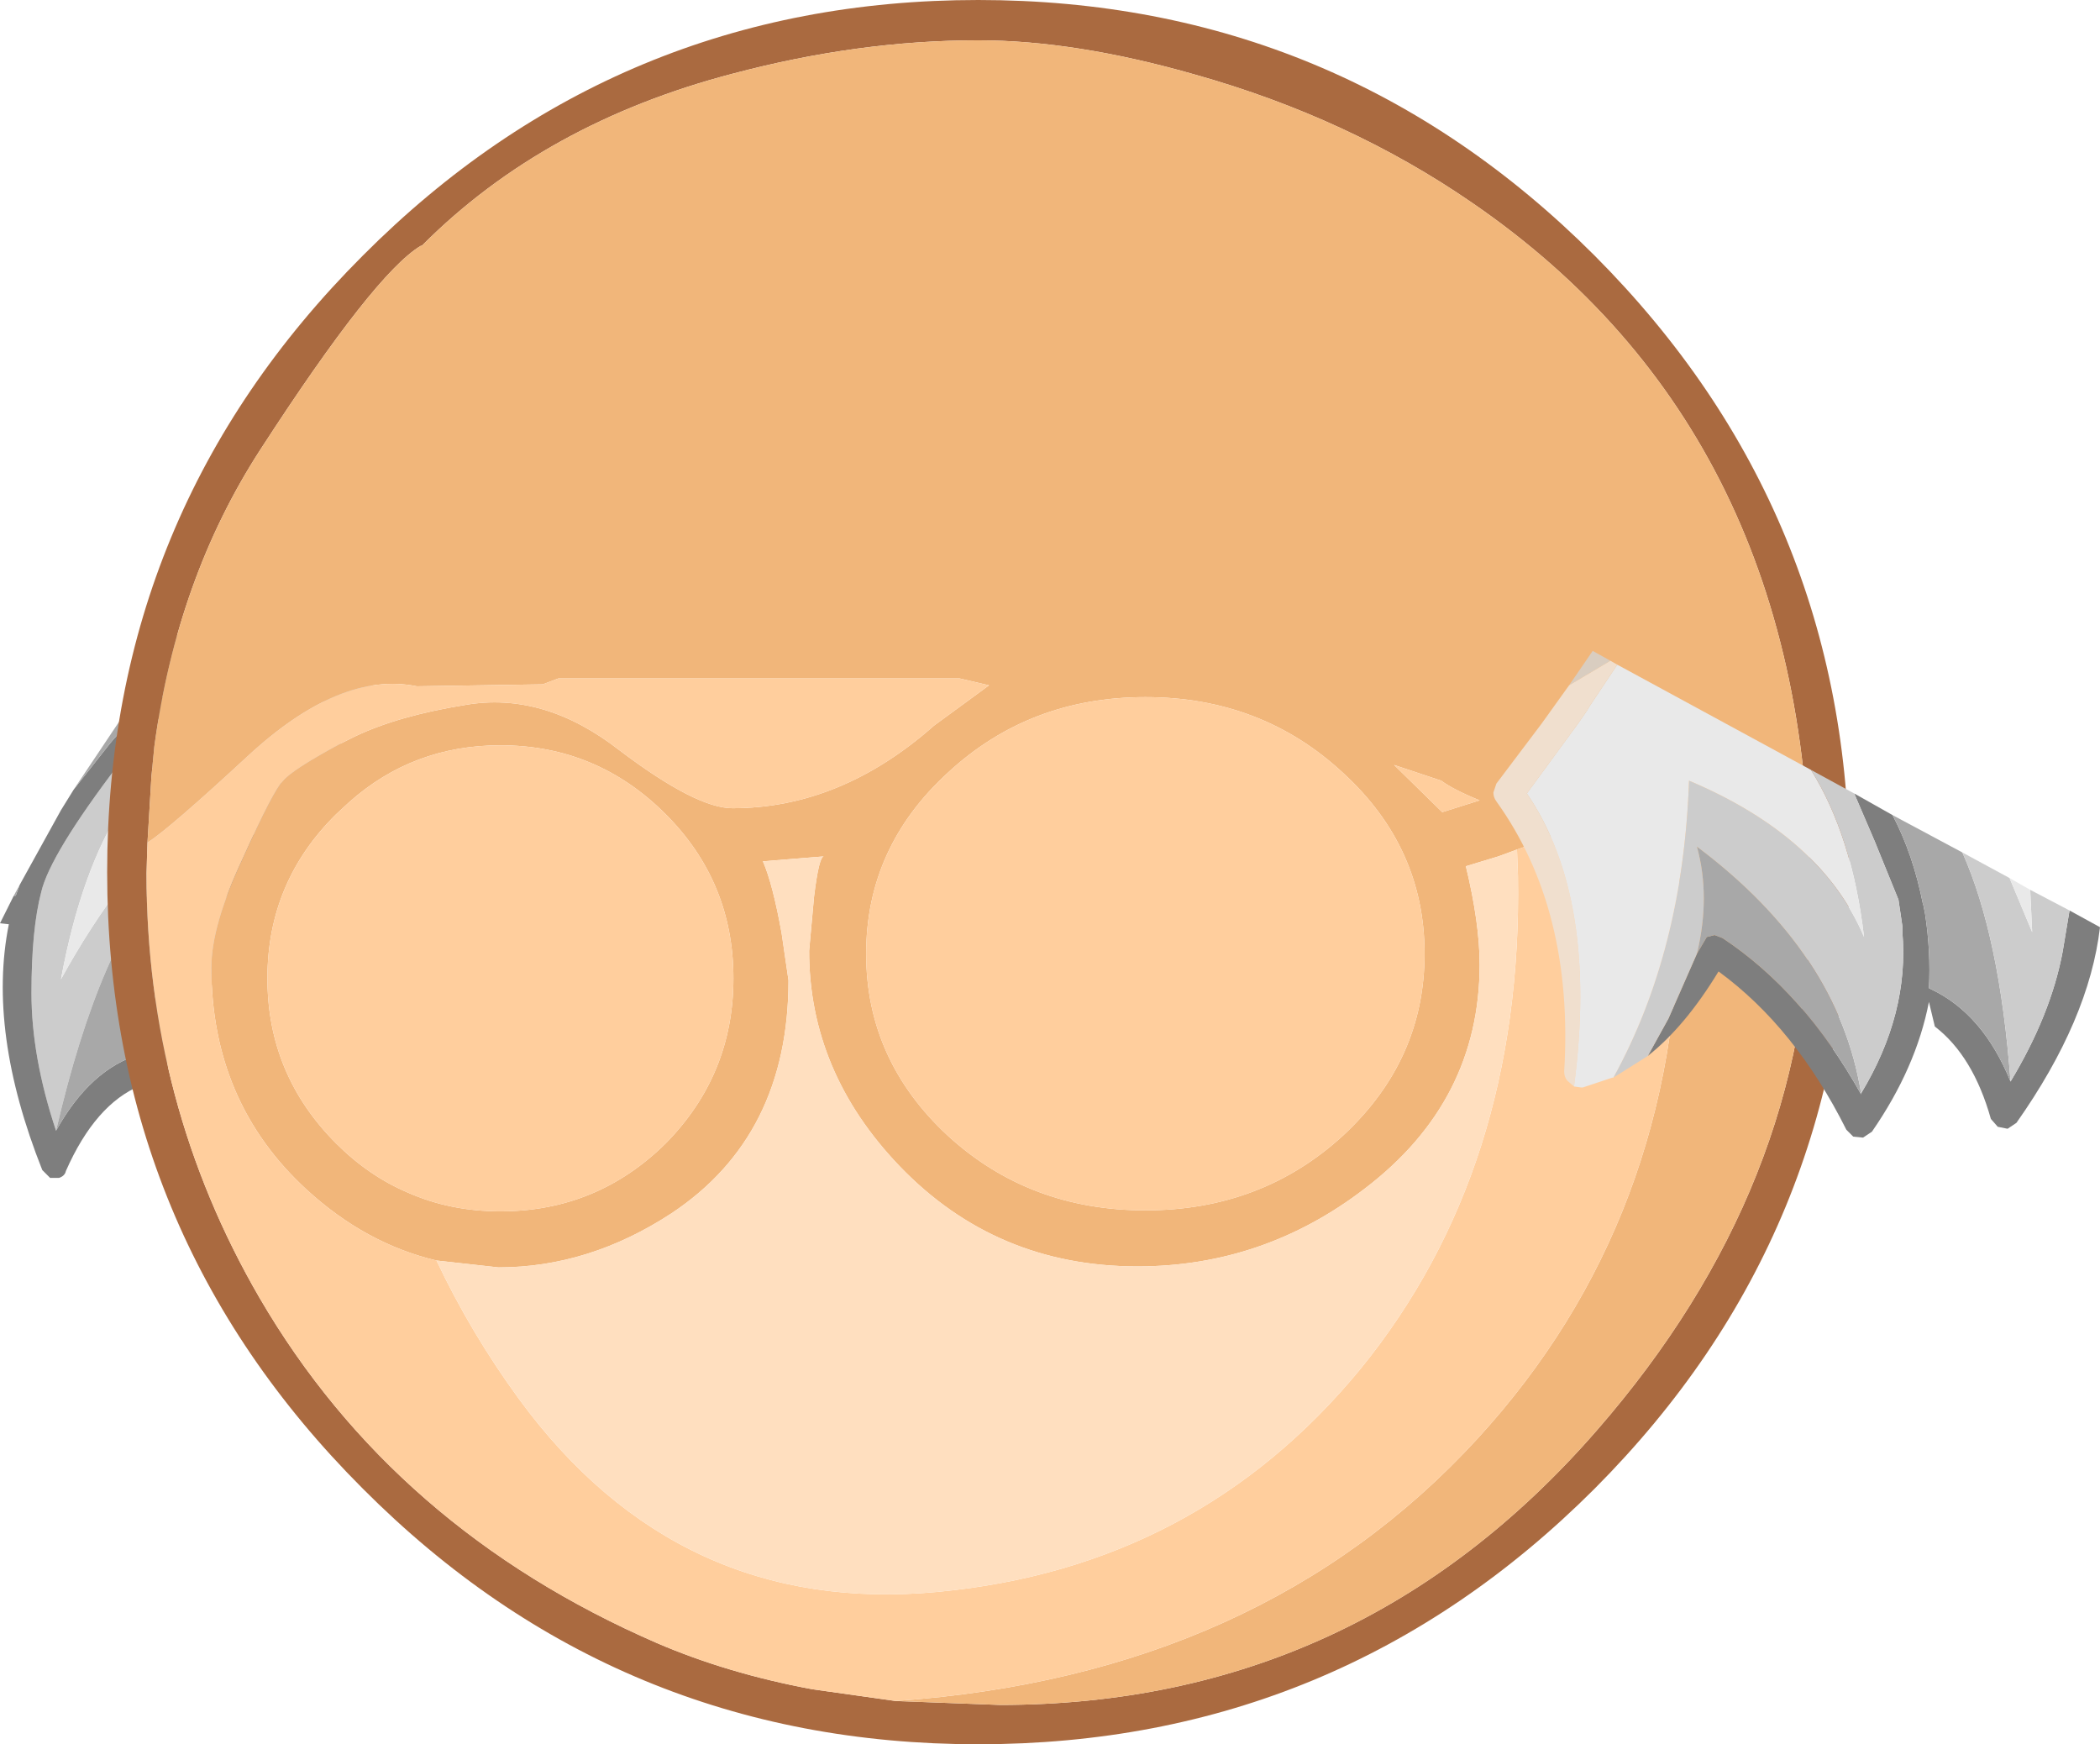 <?xml version="1.0" encoding="UTF-8" standalone="no"?>
<svg xmlns:ffdec="https://www.free-decompiler.com/flash" xmlns:xlink="http://www.w3.org/1999/xlink" ffdec:objectType="shape" height="88.7px" width="106.8px" xmlns="http://www.w3.org/2000/svg">
  <g transform="matrix(1.0, 0.0, 0.0, 1.0, 50.2, 62.85)">
    <path d="M-31.45 -27.7 L-32.1 -26.5 Q-33.4 -27.95 -38.55 -26.25 -45.05 -24.15 -47.1 -13.05 -41.05 -24.05 -32.7 -25.35 L-33.45 -23.95 Q-38.0 -22.7 -41.6 -18.65 -45.1 -15.05 -47.35 -5.35 -48.6 -9.1 -48.6 -12.35 -48.6 -15.6 -48.1 -17.5 -47.65 -19.4 -44.15 -24.0 -40.65 -28.6 -37.1 -28.95 L-31.8 -29.3 -31.45 -27.7 M-34.15 -22.7 L-36.45 -18.35 Q-37.8 -16.6 -38.65 -14.2 L-41.65 -8.55 -41.7 -8.75 Q-41.5 -10.75 -40.75 -12.8 -38.95 -17.75 -35.55 -21.55 L-34.15 -22.7" fill="#cccccc" fill-rule="evenodd" stroke="none"/>
    <path d="M-49.2 -17.85 L-47.1 -21.65 -46.45 -22.7 -44.6 -25.05 Q-41.6 -28.65 -37.1 -28.95 -40.65 -28.6 -44.15 -24.0 -47.65 -19.4 -48.1 -17.5 -48.6 -15.6 -48.6 -12.35 -48.6 -9.1 -47.35 -5.35 -45.6 -8.5 -43.05 -9.25 L-42.0 -13.4 -42.0 -13.35 Q-39.85 -19.35 -35.55 -21.55 -38.95 -17.75 -40.75 -12.8 -41.5 -10.75 -41.7 -8.75 L-41.65 -8.55 -43.0 -6.05 -43.05 -7.65 Q-45.35 -6.7 -46.85 -3.3 -46.9 -3.05 -47.2 -2.95 L-47.65 -2.95 -48.05 -3.35 Q-50.85 -10.4 -49.75 -15.85 L-50.2 -15.9 -49.5 -17.3 -49.4 -17.3 -49.2 -17.85 M-32.15 -31.95 L-31.85 -32.0 -31.6 -31.0 -32.15 -31.95" fill="#7e7e7e" fill-rule="evenodd" stroke="none"/>
    <path d="M-46.45 -22.7 L-41.2 -30.55 -32.15 -31.95 -31.6 -31.0 -31.55 -31.0 -31.55 -30.95 -31.75 -30.55 -31.8 -29.3 -37.1 -28.95 Q-41.6 -28.65 -44.6 -25.05 L-46.45 -22.7 M-33.45 -23.95 L-34.15 -22.7 -35.55 -21.55 Q-39.85 -19.35 -42.0 -13.35 L-42.0 -13.4 -43.05 -9.25 Q-45.6 -8.5 -47.35 -5.35 -45.1 -15.05 -41.6 -18.65 -38.0 -22.7 -33.45 -23.95 M-49.5 -17.3 L-49.2 -17.85 -49.4 -17.3 -49.5 -17.3" fill="#a8a8a8" fill-rule="evenodd" stroke="none"/>
    <path d="M-32.1 -26.5 L-32.7 -25.35 Q-41.05 -24.05 -47.1 -13.05 -45.05 -24.15 -38.55 -26.25 -33.4 -27.95 -32.1 -26.5" fill="#e9e9e9" fill-rule="evenodd" stroke="none"/>
    <path d="M-31.55 -30.95 L-31.45 -30.55 -30.85 -28.9 -31.45 -27.7 -31.8 -29.3 -31.75 -30.55 -31.55 -30.95" fill="#d9cdc0" fill-rule="evenodd" stroke="none"/>
    <path d="M-4.65 23.65 L0.65 23.85 Q18.85 23.85 31.0 9.9 41.85 -2.55 41.85 -17.35 41.85 -40.75 24.65 -52.55 18.4 -56.85 10.6 -59.05 4.5 -60.8 -0.45 -60.8 -6.55 -60.8 -12.95 -59.1 -22.5 -56.6 -28.7 -50.4 L-28.75 -50.35 -28.8 -50.35 Q-31.15 -48.95 -36.95 -40.0 -41.2 -33.45 -42.35 -24.9 L-42.5 -23.35 -42.7 -20.0 -42.75 -18.45 Q-42.75 -6.75 -37.0 3.15 -30.15 14.9 -16.8 20.7 -13.2 22.25 -8.9 23.05 L-4.65 23.65 M43.85 -18.5 Q43.85 -0.15 30.9 12.85 17.9 25.85 -0.45 25.85 -18.8 25.85 -31.75 12.85 -44.75 -0.15 -44.75 -18.5 -44.75 -36.85 -31.75 -49.85 -18.8 -62.85 -0.45 -62.85 17.9 -62.85 30.9 -49.85 43.85 -36.85 43.85 -18.5" fill="#aa6a40" fill-rule="evenodd" stroke="none"/>
    <path d="M-42.7 -20.0 L-42.5 -23.35 -42.35 -24.9 Q-41.2 -33.45 -36.95 -40.0 -31.15 -48.95 -28.8 -50.35 L-28.75 -50.35 -28.7 -50.4 Q-22.5 -56.6 -12.95 -59.1 -6.55 -60.8 -0.45 -60.8 4.5 -60.8 10.6 -59.05 18.4 -56.85 24.65 -52.55 41.85 -40.75 41.85 -17.35 41.85 -2.55 31.0 9.9 18.85 23.85 0.65 23.85 L-4.65 23.65 Q13.9 22.35 24.95 10.3 35.2 -0.9 35.2 -16.9 L35.15 -18.6 30.45 -20.2 29.45 -20.55 26.95 -19.65 26.0 -19.3 24.35 -18.8 Q25.05 -15.9 25.05 -13.8 25.05 -6.85 19.2 -2.4 14.05 1.55 7.65 1.55 0.45 1.55 -4.45 -3.55 -9.05 -8.35 -9.05 -14.5 L-8.8 -17.25 Q-8.55 -19.3 -8.3 -19.3 L-11.4 -19.05 Q-10.9 -17.9 -10.45 -15.4 L-10.1 -13.0 Q-10.1 -5.1 -16.05 -1.15 -20.25 1.6 -24.85 1.6 L-28.0 1.25 Q-31.6 0.4 -34.6 -2.35 -39.45 -6.8 -39.45 -13.65 -39.45 -15.8 -37.85 -19.2 -36.3 -22.65 -35.8 -23.15 -35.35 -23.7 -32.95 -25.0 L-32.15 -25.4 Q-29.95 -26.45 -26.55 -27.0 -22.55 -27.7 -18.7 -24.7 -14.8 -21.75 -12.95 -21.75 -7.45 -21.75 -2.7 -25.95 L0.1 -28.0 -1.4 -28.35 -21.8 -28.35 -22.6 -28.05 -29.0 -27.95 Q-32.9 -28.75 -37.6 -24.4 -41.6 -20.7 -42.7 -20.0 M18.1 -5.1 Q22.25 -8.95 22.25 -14.35 22.25 -19.75 18.1 -23.55 13.95 -27.4 8.05 -27.4 2.15 -27.4 -2.0 -23.55 -6.15 -19.75 -6.15 -14.35 -6.15 -8.95 -2.0 -5.1 2.15 -1.3 8.05 -1.3 13.95 -1.3 18.1 -5.1 M23.15 -21.55 L25.05 -22.15 Q23.7 -22.7 23.1 -23.15 L20.7 -23.95 23.15 -21.55 M-36.6 -13.1 Q-36.6 -8.2 -33.1 -4.7 -31.45 -3.05 -29.45 -2.2 -27.3 -1.25 -24.75 -1.25 -19.85 -1.25 -16.35 -4.7 -12.9 -8.2 -12.9 -13.1 -12.9 -18.0 -16.35 -21.45 -19.85 -24.95 -24.75 -24.95 -29.2 -24.95 -32.45 -22.05 L-33.1 -21.45 Q-36.6 -18.0 -36.6 -13.1" fill="#f1b67a" fill-rule="evenodd" stroke="none"/>
    <path d="M-4.65 23.65 L-8.9 23.05 Q-13.2 22.25 -16.8 20.7 -30.15 14.9 -37.0 3.15 -42.75 -6.75 -42.75 -18.45 L-42.7 -20.0 Q-41.6 -20.7 -37.6 -24.4 -32.9 -28.75 -29.0 -27.95 L-22.6 -28.05 -21.8 -28.35 -1.4 -28.35 0.1 -28.0 -2.7 -25.95 Q-7.45 -21.75 -12.95 -21.75 -14.8 -21.75 -18.7 -24.7 -22.55 -27.7 -26.55 -27.0 -29.95 -26.45 -32.15 -25.4 L-32.95 -25.0 Q-35.35 -23.7 -35.8 -23.15 -36.3 -22.65 -37.85 -19.2 -39.45 -15.8 -39.45 -13.65 -39.45 -6.8 -34.6 -2.35 -31.6 0.4 -28.0 1.25 -26.25 4.95 -23.8 8.3 -15.7 19.35 -2.5 18.1 10.7 16.85 19.0 6.75 27.25 -3.4 27.0 -18.3 L26.95 -19.65 29.45 -20.55 30.45 -20.2 35.15 -18.6 35.2 -16.9 Q35.2 -0.9 24.95 10.3 13.9 22.35 -4.65 23.65 M23.15 -21.55 L20.7 -23.95 23.1 -23.15 Q23.7 -22.7 25.05 -22.15 L23.15 -21.55 M18.1 -5.1 Q13.95 -1.3 8.05 -1.3 2.15 -1.3 -2.0 -5.1 -6.15 -8.95 -6.15 -14.35 -6.15 -19.75 -2.0 -23.55 2.15 -27.4 8.05 -27.4 13.95 -27.4 18.1 -23.55 22.25 -19.75 22.25 -14.35 22.25 -8.95 18.1 -5.1 M-36.6 -13.1 Q-36.6 -18.0 -33.1 -21.45 L-32.45 -22.05 Q-29.2 -24.95 -24.75 -24.95 -19.85 -24.95 -16.35 -21.45 -12.9 -18.0 -12.9 -13.1 -12.9 -8.2 -16.35 -4.7 -19.85 -1.25 -24.75 -1.25 -27.3 -1.25 -29.45 -2.2 -31.45 -3.05 -33.1 -4.7 -36.6 -8.2 -36.6 -13.1" fill="#ffce9d" fill-rule="evenodd" stroke="none"/>
    <path d="M-28.0 1.25 L-24.85 1.6 Q-20.25 1.6 -16.05 -1.15 -10.1 -5.1 -10.1 -13.0 L-10.45 -15.4 Q-10.9 -17.9 -11.4 -19.05 L-8.3 -19.3 Q-8.55 -19.3 -8.8 -17.25 L-9.05 -14.5 Q-9.05 -8.35 -4.45 -3.55 0.45 1.55 7.65 1.55 14.05 1.55 19.2 -2.4 25.05 -6.85 25.05 -13.8 25.05 -15.9 24.35 -18.8 L26.0 -19.3 26.95 -19.65 27.0 -18.3 Q27.25 -3.4 19.0 6.75 10.7 16.85 -2.5 18.1 -15.7 19.35 -23.8 8.3 -26.25 4.95 -28.0 1.25" fill="#ffdfbf" fill-rule="evenodd" stroke="none"/>
    <path d="M36.1 -14.35 L36.6 -15.2 37.0 -15.3 37.4 -15.15 Q41.55 -12.4 44.45 -7.2 L44.45 -7.25 Q46.9 -11.3 46.55 -15.45 L46.55 -15.75 46.35 -17.1 45.15 -20.05 44.1 -22.5 46.05 -21.4 Q47.1 -19.4 47.6 -16.85 L47.6 -16.9 47.7 -16.4 Q48.0 -14.45 47.9 -12.6 L48.0 -12.55 Q50.65 -11.3 52.05 -7.85 54.1 -11.25 54.7 -14.45 L55.05 -16.55 56.6 -15.7 Q56.05 -11.0 52.35 -5.75 L51.9 -5.45 51.4 -5.55 51.05 -5.95 Q50.15 -9.15 48.2 -10.65 L47.9 -11.9 Q47.25 -8.55 45.0 -5.3 L44.55 -5.0 44.05 -5.05 43.7 -5.4 Q41.1 -10.6 37.2 -13.45 35.5 -10.65 33.6 -9.15 L34.65 -11.05 36.1 -14.35" fill="#7e7e7e" fill-rule="evenodd" stroke="none"/>
    <path d="M31.7 -29.25 L29.6 -28.0 30.8 -29.75 31.7 -29.25" fill="#d9cdc0" fill-rule="evenodd" stroke="none"/>
    <path d="M36.1 -14.35 Q36.8 -17.25 36.1 -19.8 43.3 -14.4 44.45 -7.25 L44.45 -7.2 Q41.55 -12.4 37.4 -15.15 L37.0 -15.3 36.6 -15.2 36.1 -14.35 M52.05 -7.85 Q50.65 -11.3 48.0 -12.55 L47.9 -12.6 Q48.0 -14.45 47.7 -16.4 L47.6 -16.9 47.6 -16.85 Q47.1 -19.4 46.05 -21.4 L49.6 -19.5 Q51.5 -15.25 52.05 -7.85" fill="#a8a8a8" fill-rule="evenodd" stroke="none"/>
    <path d="M29.6 -28.0 L31.7 -29.25 32.05 -29.05 30.65 -26.95 30.5 -26.7 30.05 -26.05 27.45 -22.5 Q31.1 -17.15 29.85 -7.6 L30.2 -7.55 29.85 -7.6 29.5 -7.9 Q29.35 -8.1 29.35 -8.35 29.85 -16.6 25.9 -22.1 25.75 -22.3 25.75 -22.55 L25.9 -23.0 28.2 -26.05 29.6 -28.0" fill="#f0dfce" fill-rule="evenodd" stroke="none"/>
    <path d="M44.45 -7.25 Q43.3 -14.4 36.1 -19.8 36.8 -17.25 36.1 -14.35 L34.65 -11.05 33.6 -9.15 31.85 -8.05 Q35.4 -14.5 35.7 -23.15 42.45 -20.3 44.6 -15.2 44.0 -20.35 41.9 -23.7 L44.1 -22.5 45.15 -20.05 46.35 -17.1 46.55 -15.75 46.55 -15.45 Q46.9 -11.3 44.45 -7.25 M55.05 -16.55 L54.7 -14.45 Q54.1 -11.25 52.05 -7.85 51.5 -15.25 49.6 -19.5 L52.0 -18.2 53.15 -15.45 53.05 -17.6 55.05 -16.55" fill="#cccccc" fill-rule="evenodd" stroke="none"/>
    <path d="M30.2 -7.55 L29.85 -7.6 Q31.1 -17.15 27.45 -22.5 L30.05 -26.05 30.5 -26.7 30.65 -26.95 32.05 -29.05 41.9 -23.7 Q44.0 -20.35 44.6 -15.2 42.45 -20.3 35.7 -23.15 35.4 -14.5 31.85 -8.05 L31.8 -8.05 31.75 -8.05 31.8 -8.05 30.3 -7.55 30.2 -7.55 M53.05 -17.6 L53.15 -15.45 52.0 -18.2 53.05 -17.6" fill="#e9e9e9" fill-rule="evenodd" stroke="none"/>
  </g>
</svg>
